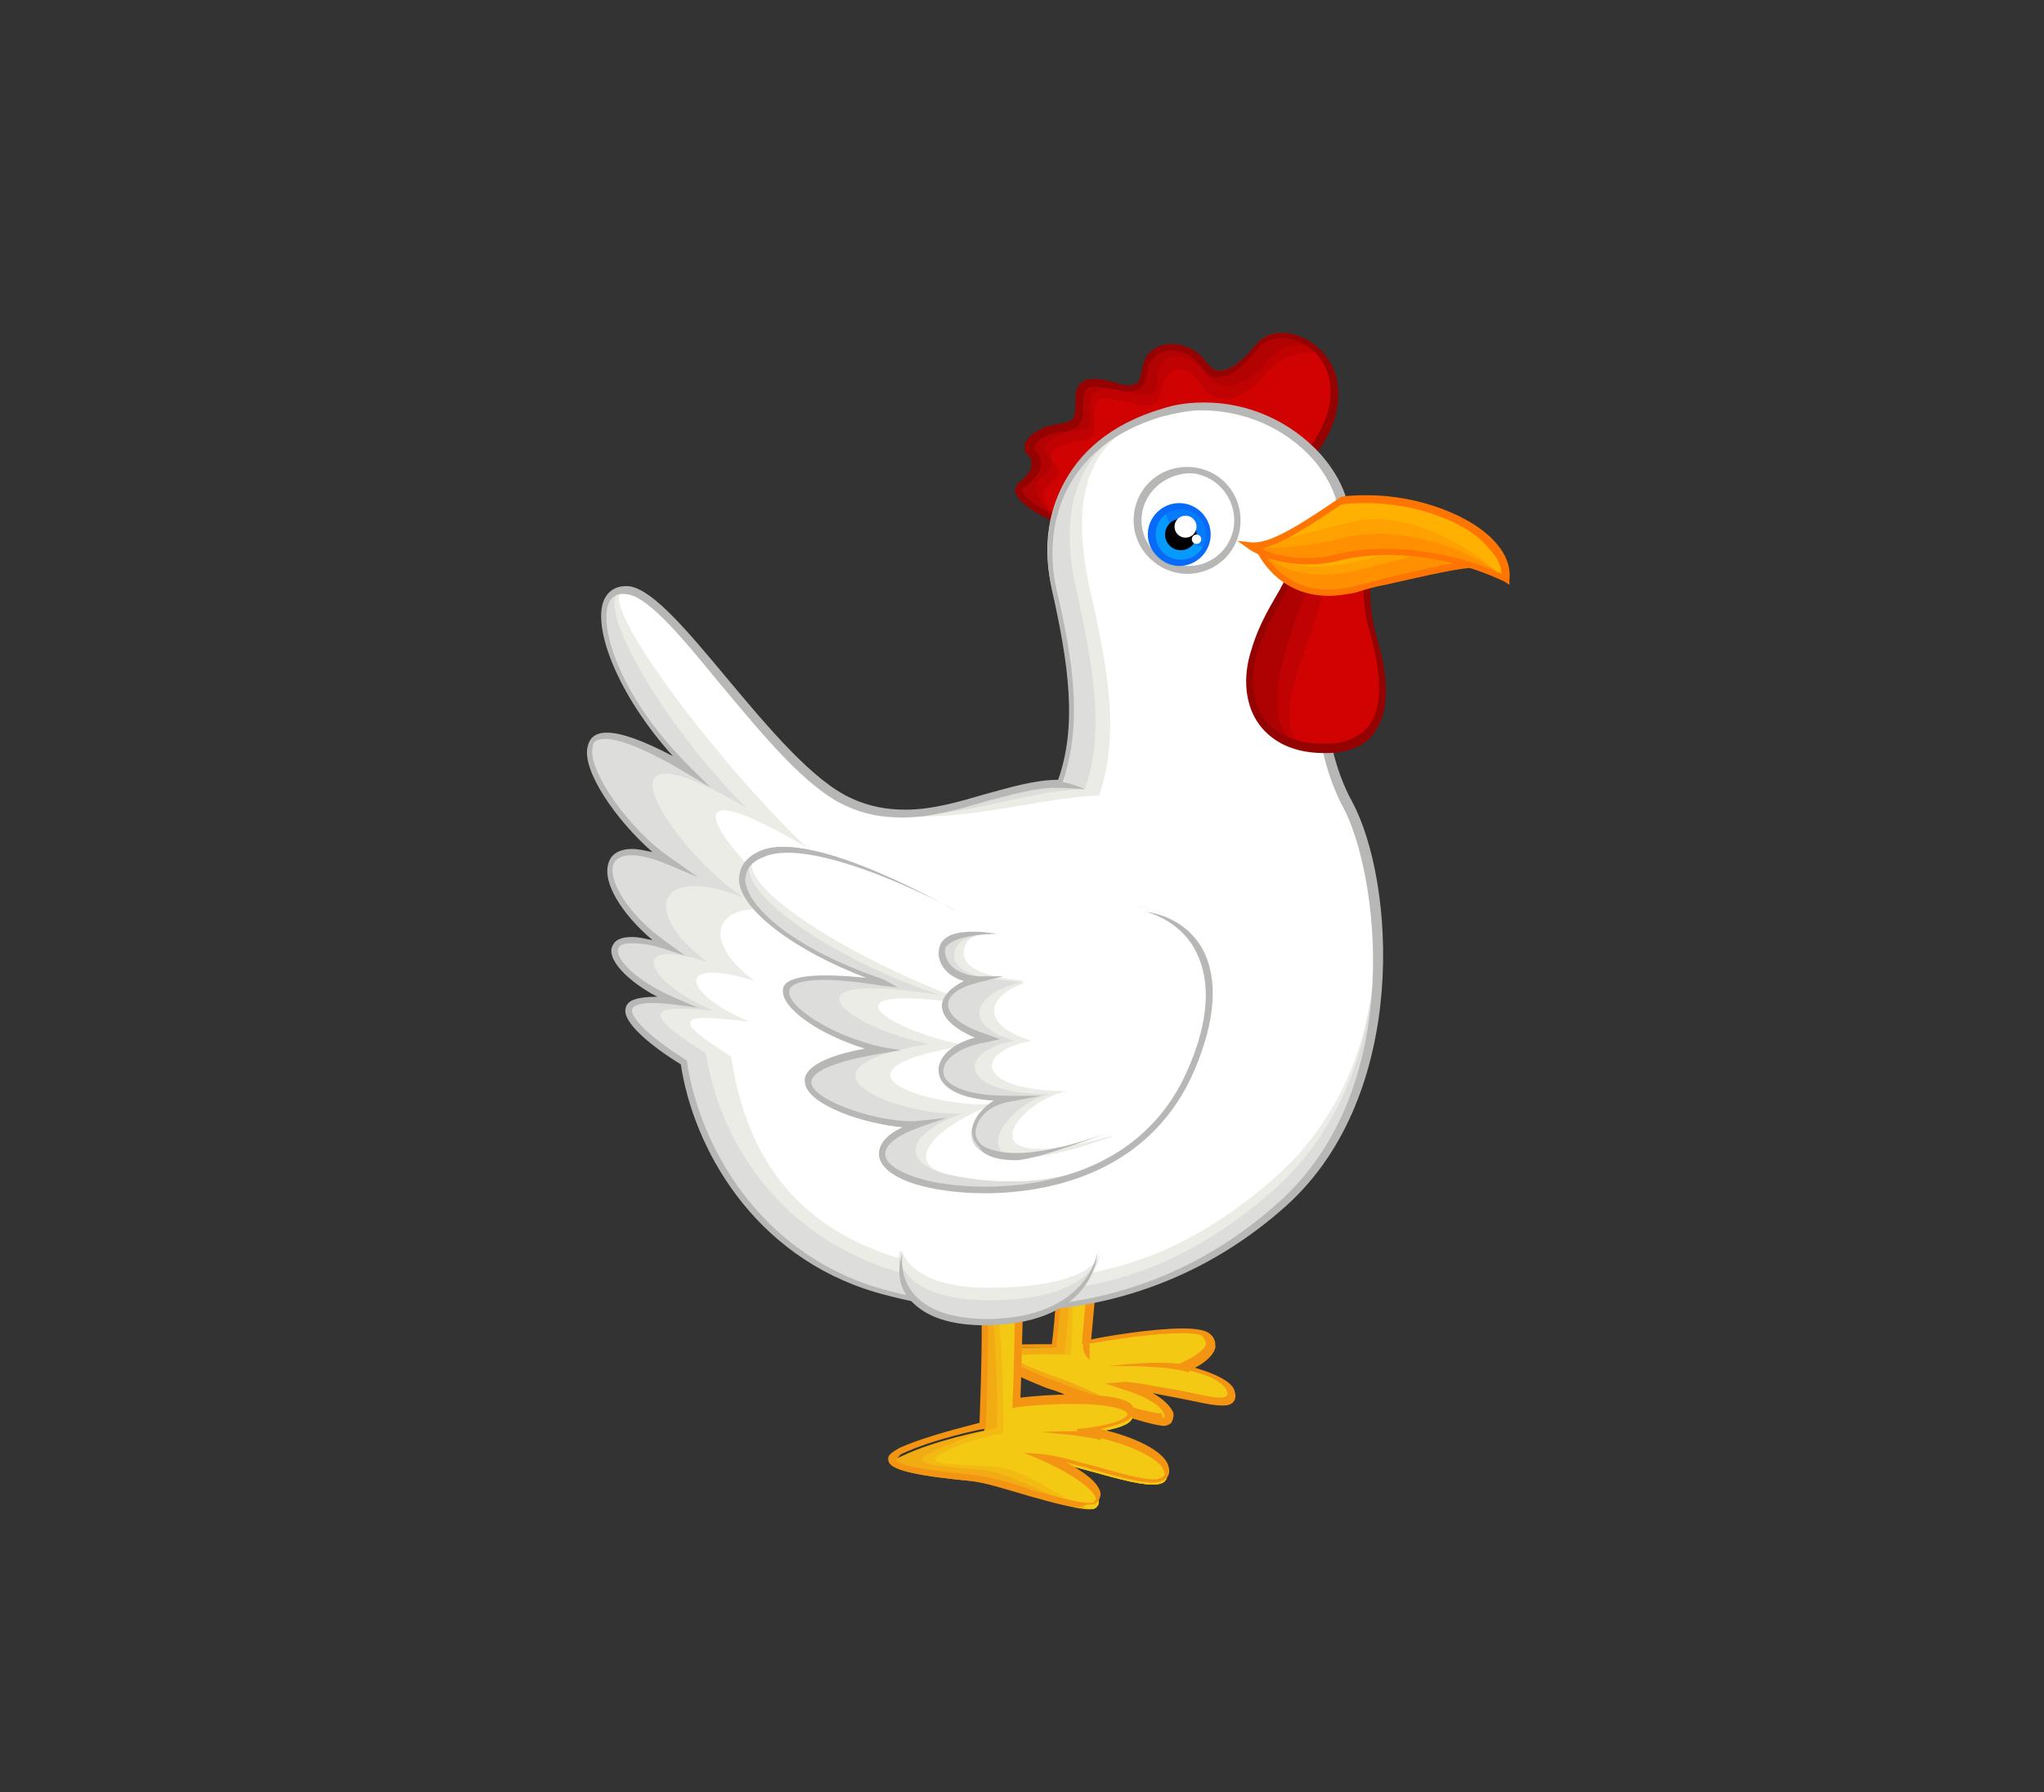 <?xml version="1.0" encoding="utf-8"?>
<!-- Generator: Adobe Illustrator 21.0.2, SVG Export Plug-In . SVG Version: 6.00 Build 0)  -->
<svg version="1.1" id="Слой_1" xmlns="http://www.w3.org/2000/svg" xmlns:xlink="http://www.w3.org/1999/xlink" x="0px" y="0px"
	 viewBox="0 0 130 114" style="enable-background:new 0 0 130 114;" xml:space="preserve">
<rect x="0" y="0" width="130" height="114" fill="#333333" stroke="none"/>
<style type="text/css">
	.st0{fill:#B30202;}
	.st1{fill:#C10202;}
	.st2{fill:#D10202;}
	.st3{fill:#950202;}
	.st4{fill:#F3AB13;}
	.st5{fill:#F3BA13;}
	.st6{fill:#F3C913;}
	.st7{fill:#F39513;}
	.st8{fill:#DDDDDB;}
	.st9{fill:#EBECE6;}
	.st10{fill:#FFFFFF;}
	.st11{fill:#B7B7B6;}
	.st12{fill:#AE0202;}
	.st13{fill:#FF9001;}
	.st14{fill:#FFA101;}
	.st15{fill:#FFB001;}
	.st16{fill:#FF7503;}
	.st17{fill:#069AFC;}
	.st18{fill:#067CFC;}
	.st19{fill:#086AF9;}
</style>
<g>
	<g>
		<path class="st0" d="M82.3,29.8c0,0,2.8-2.4,2.5-5.4c-0.3-3-3.6-4.1-4.9-2.5c-1.3,1.6-2.5,2.3-3.4,1c-0.9-1.3-2.9-1.3-3.4-0.3
			c-0.5,1-0.1,2.3-1.9,1.9c-1.9-0.4-2.5-0.4-2.5,1c0,1.4-0.1,1.5-1.4,1.7c-1.3,0.2-2.1,1.1-1.6,1.6c0.5,0.5,0.2,1.3-0.6,2
			c-0.9,0.7,1.9,2.3,2.9,2.3C69,33.1,82.3,29.8,82.3,29.8z"/>
		<path class="st1" d="M82.3,29.8c0,0,2.8-2.4,2.5-5.4c-0.3-3-2.9-3-4.2-1.4c-1.3,1.6-3,2.1-3.9,0.8c-0.9-1.3-2.4-1.5-2.9-0.5
			c-0.5,1,0.3,2.2-1.6,1.7c-1.9-0.4-2.9-0.5-2.9,0.9c0,1.4,0.4,1.3-0.9,1.5c-1.3,0.2-2.3,1-1.8,1.5c0.5,0.5,0.4,0.9-0.5,1.6
			c-0.8,0.7,0.8,2.6,1.9,2.6C69,33.1,82.3,29.8,82.3,29.8z"/>
		<path class="st2" d="M82.3,29.8c0,0,2.8-2.4,2.5-5.4c-0.3-3-3.1-2.1-4.4-0.5c-1.3,1.6-3.1,2-4,0.6c-0.9-1.3-1.8-1.3-2.3-0.3
			c-0.5,1-0.1,1.9-1.9,1.5c-1.9-0.4-2.6-0.8-2.6,0.6c0,1.4,0.2,1.6-1.2,1.8c-1.3,0.2-1.9,0.8-1.4,1.3c0.5,0.5,0.5,0.8-0.3,1.5
			c-0.9,0.7,0.2,2.1,1.2,2.1C69,33.1,82.3,29.8,82.3,29.8z"/>
		<path class="st3" d="M64.6,31.4c-0.1-0.3,0-0.5,0.2-0.7c0.5-0.4,0.8-0.8,0.8-1.2c0-0.2,0-0.4-0.2-0.5c-0.2-0.2-0.3-0.5-0.2-0.8
			c0.2-0.5,0.9-1,1.9-1.2c1.2-0.2,1.3-0.2,1.3-1.5c0-0.7,0.1-1.4,1.2-1.4c0.4,0,0.9,0.1,1.6,0.3c0.2,0.1,0.4,0.1,0.6,0.1
			c0.6,0,0.7-0.3,0.8-0.9c0.1-0.3,0.1-0.6,0.3-0.9c0.3-0.5,0.9-0.8,1.6-0.8c0.9,0,1.7,0.4,2.2,1.1c0.3,0.4,0.6,0.6,0.9,0.6
			c0.6,0,1.3-0.5,2.2-1.6c0.4-0.5,1.1-0.8,1.8-0.8c1.5,0,3.3,1.3,3.5,3.4c0.3,3.1-2.5,5.5-2.6,5.6l0,0l-0.1,0
			c-0.5,0.1-13.4,3.3-14.4,3.3C67,33.3,65,32.3,64.6,31.4z M84.6,24.5c-0.2-1.9-1.7-3-3.1-3c-0.6,0-1.1,0.2-1.5,0.7
			c-1,1.2-1.8,1.8-2.5,1.8c-0.5,0-0.9-0.3-1.2-0.8c-0.5-0.7-1.2-0.9-1.8-0.9c-0.6,0-1,0.2-1.2,0.6C73.1,23,73,23.3,73,23.6
			c-0.1,0.6-0.3,1.3-1.2,1.3c-0.2,0-0.4,0-0.7-0.1c-0.6-0.1-1.1-0.2-1.5-0.2c-0.5,0-0.7,0.2-0.7,1c0,1.5-0.2,1.7-1.6,1.9
			c-0.9,0.1-1.4,0.6-1.5,0.9c0,0.1,0,0.3,0.1,0.3c0.2,0.2,0.3,0.5,0.3,0.8c0,0.5-0.4,1-0.9,1.4C65,31,65,31.1,65,31.2
			c0.2,0.7,2.1,1.7,2.9,1.7c0.8,0,9.7-2.1,14.3-3.2C82.5,29.4,84.9,27.1,84.6,24.5z"/>
	</g>
	<g>
		<path class="st4" d="M69.8,77.8l-0.7,7.6c0,0,6.7-1.3,7.6-0.4c0.9,0.8-0.5,1.7-1.4,2c2.2,0.5,3.4,1.3,2.9,2
			c-0.4,0.7-5-0.9-6.7-0.9c2.3,0.7,3,1.6,2.6,2.1c-0.4,0.5-5.8-1.5-7.5-2.1c-1.7-0.6-4.8-2.1-3.7-2.3c1.1-0.1,4.1-0.1,4.1-0.1
			c0.2-1.7,0.5-4.4,0.3-5.7C67.2,78.8,69.8,77.8,69.8,77.8z"/>
		<path class="st5" d="M69.8,77.8l-0.7,7.6c0,0,6.7-1.3,7.6-0.4c0.9,0.8-0.5,1.7-1.4,2c2.2,0.5,3.4,1.3,2.9,2
			c-0.4,0.7-5-0.9-6.7-0.9c2.3,0.7,3,1.6,2.6,2.1c-0.4,0.5-4.8-1.9-6.6-2.5c-1.7-0.6-3.8-1.4-2.7-1.5c1.1-0.1,2.9-0.1,2.9-0.1
			c0.2-1.7,0.5-4.8,0.4-6.1C68,78.8,69.8,77.8,69.8,77.8z"/>
		<path class="st6" d="M69.8,77.8l-0.7,7.6c0,0,6.7-1.3,7.6-0.4c0.9,0.8-0.5,1.7-1.4,2c2.2,0.5,3.4,1.3,2.9,2
			c-0.4,0.7-5-0.9-6.7-0.9c2.3,0.7,3,1.6,2.6,2.1c-0.4,0.5-4.8-1.9-6.6-2.5c-1.7-0.6-3.8-1.4-2.7-1.5c1.1-0.1,3.3,0,3.3,0
			c0.2-1.7,0.1-5,0-6.2C68,78.8,69.8,77.8,69.8,77.8z"/>
		<path class="st7" d="M67.7,88.7c-0.4-0.2-0.8-0.3-1.1-0.4c-0.5-0.2-4.1-1.6-4.1-2.4c0-0.1,0.1-0.3,0.4-0.3c0.9-0.1,3.2-0.1,4-0.1
			c0.2-1.6,0.4-4.2,0.3-5.4c-0.2-1.4,2.3-2.4,2.6-2.5l0.3-0.1l-0.7,7.7c0.9-0.2,3.9-0.7,5.8-0.7c0.9,0,1.4,0.1,1.7,0.3
			c0.4,0.3,0.4,0.6,0.4,0.9c-0.1,0.5-0.7,1-1.3,1.3c1.4,0.4,2.3,0.9,2.5,1.4c0.1,0.3,0.1,0.5,0,0.7c-0.2,0.3-0.5,0.3-0.8,0.3
			c-0.7,0-1.8-0.3-2.9-0.5c-0.5-0.1-1.1-0.2-1.5-0.3c0.7,0.4,1.1,0.8,1.3,1.2c0.1,0.2,0,0.5-0.1,0.7c-0.1,0.1-0.3,0.2-0.5,0.2
			C72.9,90.6,69.7,89.5,67.7,88.7z M74,90.2c0.1-0.1,0.1-0.2,0-0.3c-0.1-0.4-0.9-1-2.5-1.5L70.3,88l1.2-0.1c0.7,0,2,0.3,3.3,0.5
			c1.1,0.2,2.2,0.5,2.8,0.5c0.3,0,0.4-0.1,0.4-0.1c0.1-0.1,0.1-0.2,0-0.4c-0.2-0.4-1-1-2.8-1.3l-0.7-0.1l0.6-0.3
			c0.7-0.3,1.5-0.8,1.6-1.2c0-0.1,0-0.2-0.2-0.5c-0.1-0.1-0.4-0.2-1.4-0.2c-2.2,0-6,0.7-6,0.7l-0.3,0l0.7-7.6
			c-0.8,0.4-2.1,1.1-2,1.9c0.2,1.2-0.1,3.8-0.3,5.7l0,0.2h-0.2c-0.1,0-3,0-4,0.1c0.4,0.4,2.2,1.3,3.7,1.9c0.3,0.1,0.7,0.2,1.1,0.4
			c1.9,0.7,5.1,1.8,6.1,1.8C73.9,90.2,74,90.2,74,90.2C74,90.2,74,90.2,74,90.2z"/>
	</g>
	<g>
		<path class="st7" d="M69.3,86.5c0,0,0-0.4,0-1l-0.4,0C68.8,86.1,69.3,86.5,69.3,86.5z"/>
	</g>
	<g>
		<path class="st7" d="M75.6,87.3l0.1-0.4c-1.5-0.5-5.2,0-5.2,0C70.5,86.9,74.2,86.8,75.6,87.3z"/>
	</g>
	<g>
		<path class="st4" d="M64.9,81.2c0,0-0.1,5.9-0.2,8.3c1.6-0.3,7-0.5,7.3,0.5c0.3,1-3.5,1.2-3.5,1.2c3.6,0.4,6.4,2,5.6,3
			c-0.8,0.9-5.5-1.1-7.8-1.3c2.8,1.2,4.1,2.4,3.4,3c-0.7,0.6-5.7-1.5-7.9-1.7c-2.3-0.2-6.6-0.7-4.4-1.6c2.1-1,5.2-1.6,5.2-1.6
			c0.1-2.5,0.3-8.7-0.1-9.8C62.1,79.9,64.6,79.6,64.9,81.2z"/>
		<path class="st5" d="M64.9,81.2c0,0-0.1,5.9-0.2,8.3c1.6-0.3,7-0.5,7.3,0.5c0.3,1-3.5,1.2-3.5,1.2c3.6,0.4,6.4,2,5.6,3
			c-0.8,0.9-5.5-1.1-7.8-1.3c2.8,1.2,4.1,2.4,3.4,3c-0.7,0.6-5-2.2-7.2-2.4c-2.3-0.2-5.2-0.3-3.1-1.2c2.1-1,4-1.5,4-1.5
			c0.1-2.5-0.2-8.4-0.6-9.5C62.6,80,64.6,79.6,64.9,81.2z"/>
		<path class="st6" d="M64.9,81.2c0,0-0.1,5.9-0.2,8.3c1.6-0.3,7-0.5,7.3,0.5c0.3,1-3.5,1.2-3.5,1.2c3.6,0.4,6.4,2,5.6,3
			c-0.8,0.9-5.5-1.1-7.8-1.3c2.8,1.2,4.1,2.4,3.4,3c-0.7,0.6-4.1-2.4-6.3-2.6c-2.3-0.2-5.3,0-3.2-1c2.1-1,3.6-1.1,3.6-1.1
			c0.1-2.5-0.2-8.5-0.6-9.7C62.9,80.2,64.6,79.6,64.9,81.2z"/>
		<path class="st7" d="M65.6,95.2c-1.4-0.4-2.9-0.9-3.9-1c-3.7-0.4-5.1-0.7-5.2-1.3c-0.1-0.4,0.4-0.6,0.7-0.8
			c1.8-0.8,4.4-1.4,5.1-1.6c0.1-2.8,0.3-8.5-0.1-9.6c-0.1-0.3-0.1-0.5,0.1-0.8c0.2-0.3,0.6-0.5,1.1-0.5c0.7,0,1.5,0.4,1.7,1.3l0,0v0
			c0,0.1-0.1,5.6-0.2,8c0.8-0.1,2.1-0.2,3.3-0.2c2.4,0,3.8,0.3,3.9,0.9c0.1,0.2,0,0.3-0.1,0.5c-0.3,0.4-1.2,0.6-2,0.8
			c2.2,0.5,4,1.4,4.3,2.3c0.1,0.3,0.1,0.6-0.1,0.8c-0.2,0.2-0.5,0.3-0.9,0.3c-0.9,0-2.3-0.4-3.7-0.8c-0.6-0.2-1.2-0.3-1.8-0.5
			c1.1,0.6,2.1,1.3,2.2,2c0,0.2-0.1,0.5-0.3,0.6c-0.1,0.1-0.3,0.1-0.6,0.1l0,0C68.6,96.1,67.1,95.6,65.6,95.2z M66.4,92.5
			c0.9,0.1,2.2,0.5,3.4,0.8c1.4,0.4,2.8,0.8,3.6,0.8c0.3,0,0.5-0.1,0.6-0.2c0.1-0.1,0.1-0.2,0-0.4c-0.3-0.8-2.6-1.9-5.5-2.3l0-0.3
			c1.1-0.1,2.9-0.4,3.2-0.9c0-0.1,0-0.1,0-0.1c-0.1-0.2-0.9-0.6-3.5-0.6c-1.3,0-2.8,0.1-3.5,0.2l-0.3,0.1l0-0.3
			c0.1-2.2,0.2-7.8,0.2-8.2c-0.2-0.7-0.8-1-1.3-1c-0.3,0-0.6,0.1-0.7,0.3c-0.1,0.1-0.1,0.2,0,0.4c0.4,1.2,0.2,7.7,0.1,9.9l0,0.2
			l-0.2,0c0,0-3.1,0.6-5.2,1.6C57,92.8,57,92.9,57,92.9l0,0c0.1,0.2,0.8,0.5,4.8,0.9c1,0.1,2.5,0.5,3.9,1c1.5,0.4,2.9,0.8,3.6,0.8
			l0,0c0.2,0,0.3,0,0.3-0.1c0.1-0.1,0.1-0.1,0.1-0.2c-0.1-0.4-1-1.3-3.4-2.4l-1.2-0.5L66.4,92.5z"/>
	</g>
	<g>
		<path class="st7" d="M70,91.6l0.1-0.4c-1-0.3-3.9-0.1-3.9-0.1C66.3,91.1,69,91.3,70,91.6z"/>
	</g>
	<g>
		<path class="st8" d="M83.9,40.5c0,0-0.7,6.2,1.7,10.6c2.4,4.5,4.1,18.1-4.1,25.4C73.1,84.1,63,84.1,55.8,82
			c-7.2-2.1-11.4-8.6-12.3-14.5c-3.8-2.4-5.3-4.5-0.6-3.9c-4.5-1.9-5.5-5.1-0.5-3.5c-4.3-3.2-5.3-7.7,0.2-5.4c-4.5-3-9.4-12,1.3-5.7
			c-5.8-5.7-6.9-12-3.9-11.5c3,0.5,9.2,11.4,14,13.5c4.8,2.1,9-1.1,13.3-1.2c1.3-3.7,0.7-7.8-0.4-12.4c-1.1-4.6,0.9-9.5,6.9-11.2
			c6-1.8,12.2,3,11.6,7.9C84.9,39.1,83.9,40.5,83.9,40.5z"/>
		<path class="st9" d="M83.9,40.5c0,0-0.7,6.2,1.7,10.6c2.4,4.5,3.7,17.1-4.5,24.5c-8.4,7.5-16.7,7.4-24,5.3
			c-7.2-2.1-11.3-8-12.2-13.9c-3.8-2.4-4.1-3.2,0.5-2.7c-4.5-1.9-5.5-4.8-0.4-3.1c-4.3-3.2-3.2-6.3,2.3-4.1c-4.5-3-10.5-12,0.2-5.7
			C41.8,45.8,37,37.1,40,37.6c3,0.5,9.2,11.4,14,13.5c4.8,2.1,10.7-0.9,15-0.9c1.3-3.7,0.5-7.9-0.5-12.5c-1.1-4.6-0.6-9.6,5.4-11.4
			c6-1.8,12.2,3,11.6,7.9C84.9,39.1,83.9,40.5,83.9,40.5z"/>
		<path class="st10" d="M83.9,40.5c0,0-0.7,6.2,1.7,10.6c2.4,4.5,3.8,16.3-4.4,23.7c-8.4,7.5-16.6,7.4-23.8,5.3
			c-7.2-2.1-10-7-10.9-12.9c-3.8-2.4-3.5-2.8,1.2-2.2c-4.5-1.9-4.7-4.2,0.3-2.6c-4.3-3.2-1.8-6,3.7-3.8c-4.5-3-11.1-11-0.4-4.7
			C45.4,48.3,37,37.1,40,37.6c3,0.5,9.2,11.4,14,13.5c4.8,2.1,11.6-0.4,15.9-0.5c1.3-3.7,0.6-7.8-0.4-12.3c-1.1-4.6-1.6-10.2,4.3-12
			c6-1.8,12.2,3,11.6,7.9C84.9,39.1,83.9,40.5,83.9,40.5z"/>
		<path class="st11" d="M55.7,82.2c-7.8-2.3-11.6-9.2-12.4-14.5c-1.8-1.1-3.8-2.7-3.5-3.6c0.1-0.5,0.8-0.7,2-0.7
			c-1.9-1-3.1-2.3-2.9-3.1c0.1-0.3,0.3-0.7,1.3-0.7c0.4,0,0.8,0.1,1.3,0.2c-2-1.7-3.2-3.7-2.8-4.9c0.1-0.4,0.5-0.9,1.5-0.9
			c0.4,0,0.8,0.1,1.3,0.2c-2.3-2-4.6-5.3-4.1-6.8c0.1-0.4,0.4-0.8,1.2-0.8c0.9,0,2.3,0.5,4.2,1.5c-3.6-4-5.1-8.2-4.4-9.9
			c0.3-0.7,0.9-1,1.7-0.9c1.5,0.3,3.6,2.8,6.1,5.8c2.6,3.1,5.5,6.6,8,7.7c1.1,0.5,2.2,0.7,3.4,0.7c1.7,0,3.4-0.5,5.1-1
			c1.5-0.4,3.1-0.9,4.6-0.9c1.2-3.4,0.7-7.2-0.4-12.1c-0.9-4.1,0.3-9.5,7-11.5c0.9-0.3,1.8-0.4,2.7-0.4c2.8,0,5.5,1.2,7.4,3.3
			c1.4,1.6,2.1,3.4,1.8,5.2c-0.5,4.5-1.4,6.1-1.5,6.4c-0.1,0.6-0.6,6.3,1.7,10.5c2.7,5,3.7,18.6-4.2,25.7c-4.9,4.4-11,6.7-17.5,6.7
			c0,0,0,0,0,0C61.3,83.4,58.5,83,55.7,82.2z M73.9,26.5c-6.4,1.9-7.6,7.1-6.7,11c1.2,5.1,1.6,8.9,0.3,12.5l-0.1,0.1h-0.1
			c-1.6,0-3.1,0.5-4.7,0.9c-1.7,0.5-3.4,1-5.2,1c-1.3,0-2.4-0.2-3.5-0.7c-2.6-1.1-5.5-4.7-8.1-7.8c-2.3-2.8-4.5-5.5-5.9-5.7
			c-0.6-0.1-1,0.1-1.2,0.6c-0.6,1.6,0.8,6.1,5.3,10.5l1.2,1.2l-1.5-0.9c-3-1.8-4.5-2.2-5.2-2.2c-0.7,0-0.8,0.3-0.8,0.5
			c-0.4,1.4,2.3,5.3,5,7.1l1.7,1.2L42.5,55c-1.9-0.8-3.2-0.8-3.5,0c-0.3,1,0.9,3.2,3.5,5l1.1,0.8l-1.2-0.4c-0.9-0.3-1.6-0.4-2.2-0.4
			c-0.3,0-0.8,0-0.9,0.4c-0.1,0.6,1.1,2,3.7,3.1l1.4,0.6l-1.5-0.2c-1.6-0.2-2.6-0.1-2.7,0.3c-0.1,0.4,0.7,1.5,3.4,3.2l0.1,0.1l0,0.1
			c0.8,5.2,4.5,12,12.1,14.3c2.7,0.8,5.5,1.2,8.3,1.2c0,0,0,0,0,0c6.5,0,12.4-2.3,17.2-6.6c8.3-7.4,6.3-21.2,4.1-25.2
			c-2.4-4.5-1.7-10.7-1.7-10.8l0-0.1c0,0,0.9-1.5,1.5-6.3c0.2-1.7-0.4-3.4-1.7-4.9c-1.8-2-4.4-3.1-7.1-3.1
			C75.6,26.1,74.7,26.3,73.9,26.5z"/>
	</g>
	<g>
		<path class="st12" d="M87.1,36.1c0,0-0.6,1.6,0.3,4.6c0.9,2.9,1.3,6.9-3,7c-4.3,0.1-5.6-3.3-4.6-6.4c1-3.1,2.6-4.6,2.6-5.6
			C82.3,34.8,87.1,36.1,87.1,36.1z"/>
		<path class="st1" d="M87.1,36.1c0,0-0.6,1.6,0.3,4.6c0.9,2.9,1.3,6.9-3,7c-4.3,0.1-3.3-4.3-2.3-7.4c1-3.1,1.9-4.4,1.8-5.4
			C83.8,34,87.1,36.1,87.1,36.1z"/>
		<path class="st2" d="M87.1,36.1c0,0-0.6,1.6,0.3,4.6c0.9,2.9,1.3,6.9-3,7c-4.3,0.1-1.7-5.3-0.7-8.4c1-3.1,0.2-3.4,0.2-4.3
			C83.8,34,87.1,36.1,87.1,36.1z"/>
		<path class="st3" d="M80.1,46.1c-0.9-1.2-1.1-3-0.5-4.8c0.5-1.7,1.3-2.9,1.8-3.8c0.4-0.8,0.8-1.3,0.8-1.7c0-0.1,0-0.2,0.1-0.3
			c0.2-0.2,0.4-0.2,0.9-0.2c1.4,0,3.9,0.7,4,0.7l0.2,0.1l-0.1,0.2c0,0-0.5,1.6,0.3,4.4c0.8,2.7,0.7,4.7-0.2,5.9
			c-0.6,0.9-1.7,1.3-3.1,1.3l-0.1,0h0C81.9,47.9,80.7,46.9,80.1,46.1z M83.2,35.6c-0.5,0-0.6,0.1-0.6,0.1c0,0.5-0.3,1.1-0.8,1.9
			c-0.5,0.9-1.2,2.1-1.8,3.7c-0.5,1.7-0.4,3.3,0.4,4.4c0.8,1.1,2.1,1.6,3.8,1.6h0h0.1c1.3,0,2.2-0.4,2.8-1.2c0.8-1.1,0.8-3,0.1-5.6
			c-0.7-2.4-0.5-3.9-0.3-4.5C86.2,36.1,84.3,35.6,83.2,35.6z"/>
	</g>
	<g>
		<path class="st13" d="M80.1,34.9c0,0,1.5,3.6,6.1,2.5c4.6-1.1,7.4-1.9,8.7-1.5C92.1,34.1,85.3,33.5,80.1,34.9z"/>
		<path class="st14" d="M80.1,34.9c0,0,1.5,2.4,6.1,1.4c4.6-1.1,5.5-1.6,6.7-1.3C90.1,33.1,85.3,33.5,80.1,34.9z"/>
		<path class="st15" d="M80.1,34.9c0,0,1.6,1.9,6.2,0.8c4.6-1.1,5.4-1.1,6.6-0.7C90.1,33.1,85.3,33.5,80.1,34.9z"/>
		<path class="st16" d="M79.9,35l-0.1-0.2l0.2-0.1c1.9-0.5,4.2-0.8,6.4-0.8c3.6,0,6.8,0.7,8.5,1.9l1.1,0.8l-1.3-0.4
			c-0.2-0.1-0.4-0.1-0.7-0.1c-1.2,0-3.2,0.5-5.9,1.1c-0.6,0.1-1.3,0.3-1.9,0.5c-0.6,0.1-1.1,0.2-1.7,0.2C81.1,37.9,79.9,35,79.9,35z
			 M86.4,34.4c-2.1,0-4.2,0.2-6.1,0.7c0.4,0.6,1.6,2.4,4.2,2.4c0.5,0,1-0.1,1.6-0.2c0.7-0.2,1.3-0.3,1.9-0.5
			c2.6-0.6,4.6-1.1,5.8-1.1C92.2,34.8,89.5,34.4,86.4,34.4z"/>
	</g>
	<g>
		<path class="st13" d="M79.5,34.8c0,0,2.3,1.5,5.8,0.7c3.6-0.9,7.7,0.1,10.5,1.4c0.4-2.9-5.6-5.7-10.5-5
			C83.1,33.4,80.7,34.9,79.5,34.8z"/>
		<path class="st14" d="M79.5,34.8c0,0,2.4,0.3,6-0.6c3.6-0.9,8.4,0.8,10.3,2.7c0.4-2.9-5.6-5.7-10.5-5
			C83.1,33.4,80.7,34.9,79.5,34.8z"/>
		<path class="st15" d="M79.5,34.8c0,0,2.9-0.7,6.5-1.6c3.6-0.9,7.9,1.8,9.8,3.7c0.4-2.9-5.6-5.7-10.5-5
			C83.1,33.4,80.7,34.9,79.5,34.8z"/>
		<path class="st16" d="M95.7,37c-2.3-1.1-5-1.7-7.4-1.7c-1,0-2,0.1-2.9,0.3c-0.7,0.2-1.5,0.3-2.2,0.3c-2.3,0-3.7-0.9-3.8-1
			l-0.7-0.5l0.9,0.1c0.1,0,0.1,0,0.2,0l0,0c1.2,0,3.3-1.4,5.5-2.9l0,0l0,0c0.6-0.1,1.1-0.1,1.7-0.1c3.2,0,6.7,1.3,8.2,3.1
			c0.6,0.7,0.9,1.5,0.8,2.3l0,0.3L95.7,37z M85.3,32.1c-1.8,1.2-3.7,2.5-5.1,2.8c0.6,0.3,1.6,0.6,2.9,0.6c0.7,0,1.4-0.1,2.1-0.3
			c0.9-0.2,1.9-0.3,3-0.3c2.4,0,5.1,0.6,7.3,1.6c0-0.5-0.3-1.1-0.8-1.6C93.4,33.2,90,32,86.9,32C86.4,32,85.8,32,85.3,32.1z"/>
	</g>
	<g>
		<circle class="st10" cx="75.5" cy="33.1" r="3.2"/>
		<path class="st11" d="M72.1,33.1c0-1.9,1.5-3.4,3.4-3.4c1.9,0,3.4,1.5,3.4,3.4c0,1.9-1.5,3.4-3.4,3.4C73.7,36.5,72.1,35,72.1,33.1
			z M72.6,33.1c0,1.6,1.3,2.9,3,2.9c1.6,0,2.9-1.3,2.9-2.9c0-1.6-1.3-3-2.9-3C73.9,30.2,72.6,31.5,72.6,33.1z"/>
	</g>
	<g>
		<circle class="st17" cx="75.1" cy="34" r="1.8"/>
		<path class="st18" d="M74.1,32.4c0.3-0.2,0.6-0.3,1-0.3c1,0,1.8,0.8,1.8,1.8c0,0.3-0.1,0.6-0.3,0.9C75.4,34.6,74.3,33.8,74.1,32.4
			z"/>
		<path class="st19" d="M73,34c0-1.1,0.9-2,2-2c1.1,0,2,0.9,2,2c0,1.1-0.9,2-2,2C74,36,73,35.1,73,34z M73.5,34
			c0,0.9,0.7,1.6,1.6,1.6c0.9,0,1.6-0.7,1.6-1.6c0-0.9-0.7-1.6-1.6-1.6C74.2,32.4,73.5,33.1,73.5,34z"/>
	</g>
	<g>
		<circle cx="75.1" cy="34" r="1"/>
	</g>
	<g>
		<path class="st11" d="M69,50.2c0,0-1.3-0.6-2.1-0.5l0,0.4C67.7,50.1,69,50.2,69,50.2z"/>
	</g>
	<g>
		<path class="st8" d="M48.5,54.2c3.3-1.4,12.3,3.4,12.3,3.4l12,0.1c0,0,6.5,1.5,2.9,10.1c-3.6,8.6-13.8,8.1-16.9,7.4
			c-3-0.7-4.3-2.5-0.5-3.8c-3.3,0.4-12.6-3-2.4-4.7c-5.5-1.1-10.4-6,0.1-4.3C48.2,59.8,45.2,55.6,48.5,54.2z"/>
		<path class="st9" d="M48.5,54.2c3.3-1.4,12.3,3.4,12.3,3.4l12,0.1c0,0,6.5,1.5,2.9,10.1c-3.6,8.6-12.3,7.6-15.4,6.9
			c-3-0.7-2.8-2.6,1-3.9c-3.3,0.4-12.4-2.7-2.2-4.4c-5.5-1.1-9.8-4.8,0.7-3.1C52,60.7,45.2,55.6,48.5,54.2z"/>
		<path class="st10" d="M48.5,54.2c3.3-1.4,11.2,2.8,11.2,2.8l13.1,0.7c0,0,6.5,1.5,2.9,10.1c-3.6,8.6-12.3,7.6-15.4,6.9
			c-3-0.7-0.8-3.1,3-4.5c-3.3,0.4-12.1-2-1.9-3.7c-5.5-1.1-9.5-4.2,1-2.5C54.6,61.4,45.2,55.6,48.5,54.2z"/>
		<path class="st11" d="M62.6,75.9c4.5,0,10.7-1.5,13.4-7.9c1.3-3.1,1.5-5.7,0.5-7.6c-1.2-2.2-3.6-2.4-3.6-2.4c0,0,2.2,0.5,3.2,2.6
			c0.9,1.8,0.8,4.3-0.5,7.3c-3.5,8.3-13.2,8-16.6,7.2c-1.6-0.4-2.7-1-2.7-1.7c0-0.6,0.8-1.2,2.2-1.7l1.7-0.6l-1.8,0.2
			c-2.2,0.2-6.6-1.2-6.8-2.4c0-0.4,0.3-1.2,4.5-1.9l1.2-0.2l-1.2-0.2C52.9,65.9,50,64,50.2,63c0.1-0.6,1.7-1,5.9-0.3l1,0.1l-0.9-0.5
			c-5.9-2-8.7-4.7-8.8-6.3c0-0.7,0.4-1.2,1.2-1.5c3.2-1.4,12.1,3.3,12.1,3.4c0,0-8.9-5.2-12.3-3.8C47.2,54.6,47,55.4,47,56
			c0.1,1.9,3.6,4.5,8.1,6.2c-2.8-0.3-5.2-0.2-5.3,0.7c-0.2,1.2,2.3,2.9,5.2,3.8c-2.7,0.5-4,1.3-3.8,2.2c0.2,1.4,3.8,2.6,6.2,2.8
			c-1.3,0.6-1.5,1.3-1.5,1.7c0,0.9,1.2,1.7,3,2.1C59.7,75.7,61.1,75.9,62.6,75.9z"/>
	</g>
	<g>
		<path class="st8" d="M62.6,66.1c-3.6-1.1-3.3-3-0.6-3.7c0,0-2.1-0.1-2.3-1.6c-0.2-1.6,3.5-1.4,3.5-1.4l7.4,12.9
			c-10.7,3.9-10-1.6-6.6-2.3C58.2,69.9,58.9,66.8,62.6,66.1z"/>
		<path class="st9" d="M60.7,60.9c-0.2-1.6,2.6-1.5,2.6-1.5l7.4,12.9c-10.7,3.9-7.3-2-3.9-2.7c-5.9,0-6-2.7-2.3-3.4
			c-3.6-1.1-2.3-3.1,0.4-3.7C64.8,62.3,60.9,62.5,60.7,60.9z"/>
		<path class="st10" d="M63.3,59.3l9.8,12.2c-12.9,4.3-8.6-1.5-5.2-2.1c-5.9,0-6-2.5-2.3-3.2c-3.6-1.1-2.7-3.1,0-3.8
			c0,0-4.2-0.1-4.3-1.7C61.2,59.2,63.3,59.3,63.3,59.3z"/>
		<path class="st11" d="M64.6,73.8c1.3,0,6-1.8,6-1.8c-6,2.2-7.8,1.1-8.2,0.8C62,72.4,62,72,62.1,71.7c0.2-0.8,1-1.4,2-1.6l2.1-0.4
			h-2.1c-2.9,0-4.1-0.8-4.1-1.5c-0.1-0.7,0.9-1.6,2.7-1.9l0.9-0.2l-0.8-0.3c-1.6-0.5-2.5-1.2-2.5-1.9c0-0.6,0.7-1.1,1.9-1.4l1.6-0.4
			l-1.6,0c-0.1,0-1.9-0.1-2.1-1.5c0-0.2,0-0.4,0.2-0.5c0.6-0.6,2.5-0.7,3.1-0.7c0,0-2.6-0.5-3.4,0.4c-0.2,0.2-0.3,0.5-0.3,0.9
			c0.1,1,0.9,1.5,1.6,1.7c-0.8,0.4-1.3,0.9-1.4,1.5c0,0.8,0.7,1.5,2.1,2.1c-1.5,0.4-2.4,1.3-2.3,2.2c0.1,1,1.4,1.7,3.5,1.8
			c-0.6,0.4-1.1,0.9-1.3,1.5c-0.2,0.6,0,1.1,0.4,1.5C62.5,73.4,63.2,73.8,64.6,73.8z"/>
	</g>
	<g>
		<path class="st8" d="M57.2,79.6H70c0,0-0.6,4.4-7.1,4.5C56.5,84.2,57.2,79.6,57.2,79.6z"/>
		<path class="st9" d="M57.2,79.6H70c0,0-0.3,3-6.7,3.1C56.8,82.8,57.2,79.6,57.2,79.6z"/>
		<path class="st10" d="M57.2,78.8L70,79.6c0,0-0.1,2.2-6.6,2.3C57,82.1,57.2,78.8,57.2,78.8z"/>
		<path class="st11" d="M62.7,84.3c0.1,0,0.2,0,0.2,0c6.9-0.2,6.9-4.7,6.9-4.7c0,0.2-0.7,4.2-6.9,4.3c-2.2,0-3.8-0.5-4.7-1.5
			c-1.1-1.2-0.8-2.7-0.8-2.7c0,0-0.7,1.7,0.5,3C58.9,83.8,60.5,84.3,62.7,84.3z"/>
	</g>
	<ellipse class="st10" cx="75.4" cy="33.5" rx="0.7" ry="0.7"/>
	<circle class="st10" cx="76.1" cy="34.3" r="0.3"/>
</g>
</svg>
